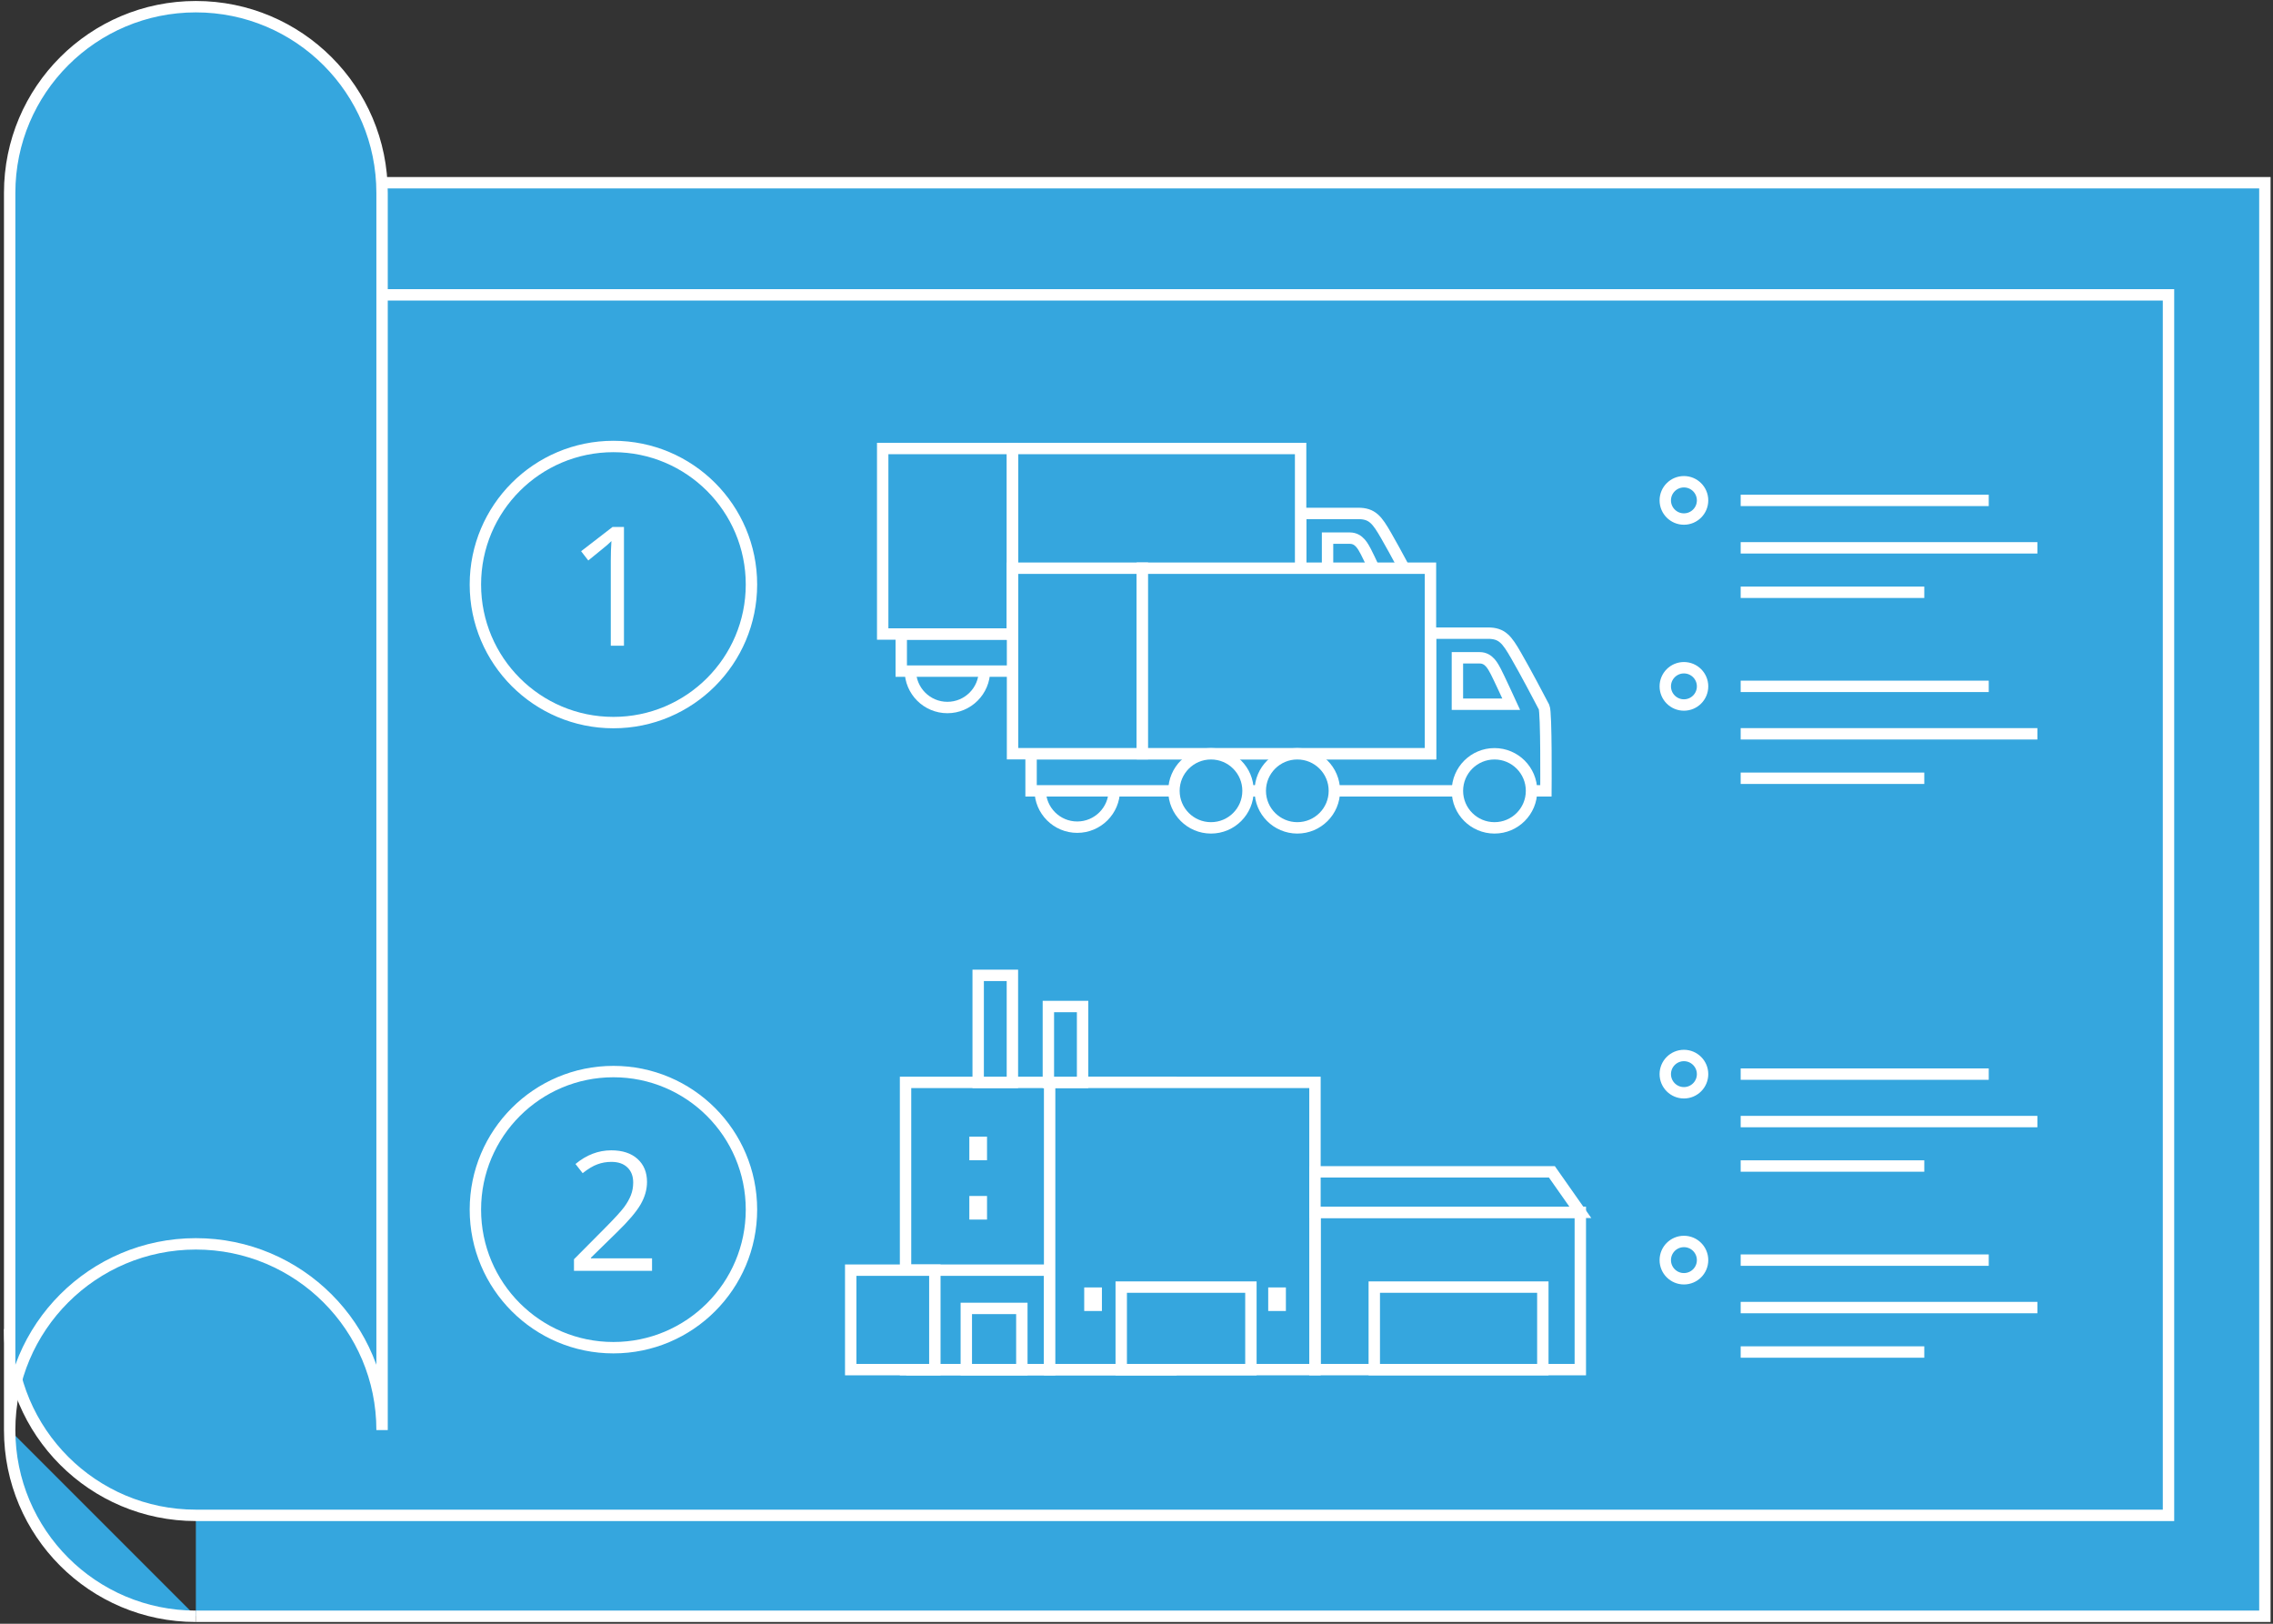 <?xml version="1.0" encoding="UTF-8"?>
<svg width="399px" height="285px" viewBox="0 0 399 285" version="1.1" xmlns="http://www.w3.org/2000/svg" xmlns:xlink="http://www.w3.org/1999/xlink">
    <rect x="0" y="0" width="399" height="285" fill="#333333" stroke="none"/>
    <!-- Generator: Sketch 40.3 (33839) - http://www.bohemiancoding.com/sketch -->
    <title>XMLID_1622_</title>
    <desc>Created with Sketch.</desc>
    <defs></defs>
    <g id="Page-1" stroke="none" stroke-width="1" fill="none" fill-rule="evenodd">
        <g id="[2016.10.17]-iPrepare_All-Desktop-(NoDisaster)" transform="translate(-8696, -7771)">
            <g id="draft">
                <g id="Group" transform="translate(8500, 6149)">
                    <g id="XMLID_1622_" transform="translate(197, 1623)">
                        <polyline id="XMLID_4425_" stroke="#FFFFFF" stroke-width="2" fill="#35A6DE" points="33.382 31.073 396.576 31.073 396.576 282.691 33.382 282.691"></polyline>
                        <path d="M0.697,232.287 C0.697,250.348 15.327,264.975 33.382,264.975 L379.656,264.975 L379.656,50.748 L33.382,50.748" id="XMLID_4424_" stroke="#FFFFFF" stroke-width="2" fill="#35A6DE"></path>
                        <path d="M0.697,250.004 L0.697,32.852 C0.697,14.804 15.327,0.173 33.382,0.173 C51.439,0.173 66.068,14.804 66.068,32.852 L66.068,250.004 C66.068,231.953 51.439,217.322 33.382,217.322 C15.327,217.322 0.697,231.953 0.697,250.004 C0.697,268.066 15.327,282.692 33.382,282.692" id="XMLID_4422_" stroke="#FFFFFF" stroke-width="2" fill="#35A6DE"></path>
                        <g id="XMLID_4387_" transform="translate(82, 170)">
                            <g id="XMLID_4400_" transform="translate(66, 0)">
                                <rect id="XMLID_4421_" stroke="#FFFFFF" stroke-width="2" fill="#35A6DE" x="81.828" y="41.788" width="46.579" height="27.609"></rect>
                                <rect id="XMLID_4420_" stroke="#FFFFFF" stroke-width="2" fill="#35A6DE" x="9.959" y="18.98" width="46.584" height="50.417"></rect>
                                <g id="XMLID_4416_" transform="translate(0, 51)" stroke="#FFFFFF" stroke-width="2" fill="#35A6DE">
                                    <rect id="XMLID_4419_" x="11.081" y="0.939" width="24.168" height="17.458"></rect>
                                    <rect id="XMLID_4418_" x="0.334" y="0.939" width="14.769" height="17.458"></rect>
                                    <rect id="XMLID_4417_" x="20.625" y="7.653" width="9.749" height="10.744"></rect>
                                </g>
                                <rect id="XMLID_4415_" stroke="#FFFFFF" stroke-width="2" fill="#35A6DE" x="35.25" y="18.98" width="46.579" height="50.417"></rect>
                                <rect id="XMLID_4414_" fill="#FFFFFF" x="41.322" y="54.972" width="3.107" height="4.135"></rect>
                                <rect id="XMLID_4413_" fill="#FFFFFF" x="73.621" y="54.972" width="3.103" height="4.135"></rect>
                                <g id="XMLID_4411_" transform="translate(47, 54)" stroke="#FFFFFF" stroke-width="2" fill="#35A6DE">
                                    <rect id="XMLID_4412_" x="0.82" y="0.912" width="22.763" height="14.485"></rect>
                                </g>
                                <g id="XMLID_4409_" transform="translate(92, 54)" stroke="#FFFFFF" stroke-width="2" fill="#35A6DE">
                                    <rect id="XMLID_4410_" x="0.24" y="0.912" width="29.588" height="14.485"></rect>
                                </g>
                                <polygon id="XMLID_4408_" stroke="#FFFFFF" stroke-width="2" fill="#35A6DE" points="123.417 34.684 81.828 34.684 81.828 41.788 128.407 41.788"></polygon>
                                <rect id="XMLID_4407_" stroke="#FFFFFF" stroke-width="2" fill="#35A6DE" x="35.03" y="5.665" width="6.006" height="13.315"></rect>
                                <rect id="XMLID_4406_" stroke="#FFFFFF" stroke-width="2" fill="#35A6DE" x="22.708" y="0.196" width="6.008" height="18.784"></rect>
                                <g id="XMLID_4402_" transform="translate(21, 38)">
                                    <rect id="Rectangle-path" fill="#35A6DE" x="1.156" y="1.919" width="1.105" height="2.141"></rect>
                                    <polygon id="Shape" fill="#FFFFFF" points="3.262 0.919 0.156 0.919 0.156 5.06 3.262 5.06"></polygon>
                                </g>
                                <rect id="XMLID_4401_" fill="#FFFFFF" x="21.156" y="28.504" width="3.105" height="4.141"></rect>
                            </g>
                            <g id="XMLID_4388_" transform="translate(0, 17)">
                                <path d="M48.91,24.311 C48.91,37.696 38.061,48.547 24.678,48.547 C11.295,48.547 0.449,37.695 0.449,24.311 C0.449,10.933 11.296,0.083 24.678,0.083 C38.062,0.083 48.91,10.933 48.91,24.311 L48.91,24.311 Z" id="XMLID_4399_" stroke="#FFFFFF" stroke-width="2" fill="#35A6DE"></path>
                                <g id="XMLID_4389_" transform="translate(17, 13)" fill="#FFFFFF">
                                    <path d="M14.461,22.062 L0.756,22.062 L0.756,20.025 L6.244,14.5 C7.921,12.809 9.022,11.599 9.558,10.879 C10.091,10.155 10.487,9.45 10.751,8.768 C11.017,8.084 11.15,7.342 11.15,6.555 C11.15,5.446 10.818,4.559 10.136,3.909 C9.466,3.261 8.528,2.933 7.329,2.933 C6.459,2.933 5.641,3.074 4.866,3.364 C4.09,3.643 3.229,4.166 2.28,4.915 L1.021,3.305 C2.944,1.708 5.04,0.906 7.299,0.906 C9.258,0.906 10.792,1.411 11.909,2.414 C13.018,3.419 13.576,4.762 13.576,6.459 C13.576,7.777 13.206,9.083 12.463,10.38 C11.72,11.674 10.334,13.312 8.299,15.288 L3.73,19.751 L3.73,19.865 L14.459,19.865 L14.459,22.062 L14.461,22.062 Z" id="XMLID_4390_"></path>
                                </g>
                            </g>
                        </g>
                        <g id="XMLID_1644_" transform="translate(82, 77)">
                            <g id="XMLID_4374_" transform="translate(71, 0)" stroke-width="2" stroke="#FFFFFF" fill="#35A6DE">
                                <g id="XMLID_4375_">
                                    <circle id="XMLID_4386_" cx="12.305" cy="39.677" r="6.506"></circle>
                                    <path d="M94.25,25.116 C93.545,23.744 90.958,18.833 89.337,16.038 C87.727,13.233 86.888,12.117 84.41,12.117 L74.309,12.117 L74.309,33.284 L4.204,33.284 L4.204,39.797 L74.094,39.797 L87.36,39.797 L94.572,39.797 C94.571,39.797 94.683,25.954 94.25,25.116 L94.25,25.116 Z" id="XMLID_4385_"></path>
                                    <rect id="XMLID_4384_" x="0.947" y="0.723" width="22.793" height="32.561"></rect>
                                    <rect id="XMLID_4383_" x="23.74" y="0.723" width="50.569" height="32.561"></rect>
                                    <g id="XMLID_4381_" transform="translate(79, 33)">
                                        <path d="M13.05,6.797 C13.05,10.393 10.141,13.302 6.545,13.302 C2.948,13.302 0.038,10.393 0.038,6.797 C0.038,3.207 2.948,0.292 6.545,0.292 C10.141,0.292 13.05,3.207 13.05,6.797 L13.05,6.797 Z" id="XMLID_4382_"></path>
                                    </g>
                                    <g id="XMLID_4379_" transform="translate(29, 33)">
                                        <path d="M13.284,6.797 C13.284,10.393 10.377,13.302 6.782,13.302 C3.191,13.302 0.277,10.393 0.277,6.797 C0.277,3.207 3.191,0.292 6.782,0.292 C10.377,0.292 13.284,3.207 13.284,6.797 L13.284,6.797 Z" id="XMLID_4380_"></path>
                                    </g>
                                    <g id="XMLID_4377_" transform="translate(44, 33)">
                                        <path d="M13.442,6.797 C13.442,10.393 10.531,13.302 6.939,13.302 C3.347,13.302 0.434,10.393 0.434,6.797 C0.434,3.207 3.347,0.292 6.939,0.292 C10.531,0.292 13.442,3.207 13.442,6.797 L13.442,6.797 Z" id="XMLID_4378_"></path>
                                    </g>
                                    <path d="M79.038,24.595 L88.482,24.595 C88.482,24.595 86.22,19.661 85.766,18.836 C85.31,18.013 84.611,16.455 82.965,16.455 L79.037,16.455 L79.037,24.595 L79.038,24.595 Z" id="XMLID_4376_"></path>
                                </g>
                            </g>
                            <g id="XMLID_4361_" transform="translate(94, 21)" stroke-width="2" stroke="#FFFFFF" fill="#35A6DE">
                                <g id="XMLID_4362_">
                                    <path d="M18.601,39.689 C18.601,43.276 15.69,46.186 12.094,46.186 C8.507,46.186 5.593,43.276 5.593,39.689 C5.593,36.094 8.507,33.178 12.094,33.178 C15.689,33.179 18.601,36.094 18.601,39.689 L18.601,39.689 Z" id="XMLID_4373_"></path>
                                    <path d="M94.045,25.126 C93.334,23.754 90.749,18.843 89.127,16.048 C87.515,13.247 86.678,12.13 84.2,12.13 L74.101,12.13 L74.101,33.293 L3.993,33.293 L3.993,39.807 L73.885,39.807 L87.156,39.807 L94.368,39.807 C94.368,39.807 94.478,25.966 94.045,25.126 L94.045,25.126 Z" id="XMLID_4372_"></path>
                                    <rect id="XMLID_4371_" x="0.74" y="0.731" width="22.791" height="32.561"></rect>
                                    <rect id="XMLID_4370_" x="23.531" y="0.731" width="50.57" height="32.561"></rect>
                                    <g id="XMLID_4368_" transform="translate(78, 33)">
                                        <path d="M13.841,6.807 C13.841,10.399 10.935,13.308 7.342,13.308 C3.746,13.308 0.833,10.399 0.833,6.807 C0.833,3.214 3.746,0.304 7.342,0.304 C10.935,0.304 13.841,3.213 13.841,6.807 L13.841,6.807 Z" id="XMLID_4369_"></path>
                                    </g>
                                    <g id="XMLID_4366_" transform="translate(29, 33)">
                                        <path d="M13.078,6.807 C13.078,10.399 10.169,13.308 6.576,13.308 C2.983,13.308 0.074,10.399 0.074,6.807 C0.074,3.214 2.983,0.304 6.576,0.304 C10.169,0.304 13.078,3.213 13.078,6.807 L13.078,6.807 Z" id="XMLID_4367_"></path>
                                    </g>
                                    <g id="XMLID_4364_" transform="translate(44, 33)">
                                        <path d="M13.235,6.807 C13.235,10.399 10.324,13.308 6.729,13.308 C3.144,13.308 0.226,10.399 0.226,6.807 C0.226,3.214 3.144,0.304 6.729,0.304 C10.324,0.304 13.235,3.213 13.235,6.807 L13.235,6.807 Z" id="XMLID_4365_"></path>
                                    </g>
                                    <path d="M78.833,24.608 L88.278,24.608 C88.278,24.608 86.009,19.67 85.561,18.845 C85.105,18.02 84.403,16.458 82.757,16.458 L78.832,16.458 L78.832,24.608 L78.833,24.608 Z" id="XMLID_4363_"></path>
                                </g>
                            </g>
                            <g id="XMLID_1645_">
                                <path d="M48.91,24.594 C48.91,37.975 38.061,48.829 24.678,48.829 C11.295,48.829 0.449,37.975 0.449,24.594 C0.449,11.211 11.296,0.368 24.678,0.368 C38.062,0.368 48.91,11.211 48.91,24.594 L48.91,24.594 Z" id="XMLID_4360_" stroke="#FFFFFF" stroke-width="2" fill="#35A6DE"></path>
                                <g id="XMLID_1646_" transform="translate(19, 14)" fill="#FFFFFF">
                                    <path d="M7.53,21.339 L5.216,21.339 L5.216,6.478 C5.216,5.244 5.253,4.075 5.331,2.969 C5.127,3.17 4.906,3.382 4.659,3.594 C4.412,3.818 3.278,4.743 1.265,6.376 L0.009,4.751 L5.53,0.488 L7.53,0.488 L7.53,21.339 L7.53,21.339 Z" id="XMLID_4337_"></path>
                                </g>
                            </g>
                        </g>
                        <g id="XMLID_1635_" transform="translate(291, 83)" stroke="#FFFFFF" stroke-width="2" fill="#35A6DE">
                            <circle id="XMLID_1643_" cx="3.594" cy="3.829" r="3.273"></circle>
                            <path d="M13.557,3.829 L57.103,3.829" id="XMLID_1642_"></path>
                            <path d="M13.557,19.957 L45.788,19.957" id="XMLID_1641_"></path>
                            <path d="M13.557,12.156 L65.641,12.156" id="XMLID_1640_"></path>
                            <path d="M6.867,36.47 C6.867,38.279 5.402,39.743 3.594,39.743 C1.788,39.743 0.322,38.279 0.322,36.47 C0.322,34.665 1.789,33.2 3.594,33.2 C5.402,33.2 6.867,34.665 6.867,36.47 L6.867,36.47 Z" id="XMLID_1639_"></path>
                            <path d="M13.557,36.47 L57.103,36.47" id="XMLID_1638_"></path>
                            <path d="M13.557,52.601 L45.788,52.601" id="XMLID_1637_"></path>
                            <path d="M13.557,44.8 L65.641,44.8" id="XMLID_1636_"></path>
                        </g>
                        <g id="XMLID_1623_" transform="translate(291, 184)" stroke="#FFFFFF" stroke-width="2" fill="#35A6DE">
                            <path d="M6.867,3.53 C6.867,5.343 5.402,6.805 3.594,6.805 C1.788,6.805 0.322,5.343 0.322,3.53 C0.322,1.724 1.789,0.26 3.594,0.26 C5.402,0.261 6.867,1.725 6.867,3.53 L6.867,3.53 Z" id="XMLID_1634_"></path>
                            <path d="M13.557,3.53 L57.103,3.53" id="XMLID_1633_"></path>
                            <path d="M13.557,19.661 L45.788,19.661" id="XMLID_1632_"></path>
                            <path d="M13.557,11.859 L65.641,11.859" id="XMLID_1629_"></path>
                            <path d="M6.867,36.179 C6.867,37.987 5.402,39.448 3.594,39.448 C1.788,39.448 0.322,37.987 0.322,36.179 C0.322,34.367 1.789,32.903 3.594,32.903 C5.402,32.902 6.867,34.366 6.867,36.179 L6.867,36.179 Z" id="XMLID_1627_"></path>
                            <path d="M13.557,36.179 L57.103,36.179" id="XMLID_1626_"></path>
                            <path d="M13.557,52.307 L45.788,52.307" id="XMLID_1625_"></path>
                            <path d="M13.557,44.505 L65.641,44.505" id="XMLID_1624_"></path>
                        </g>
                    </g>
                </g>
            </g>
        </g>
    </g>
</svg>